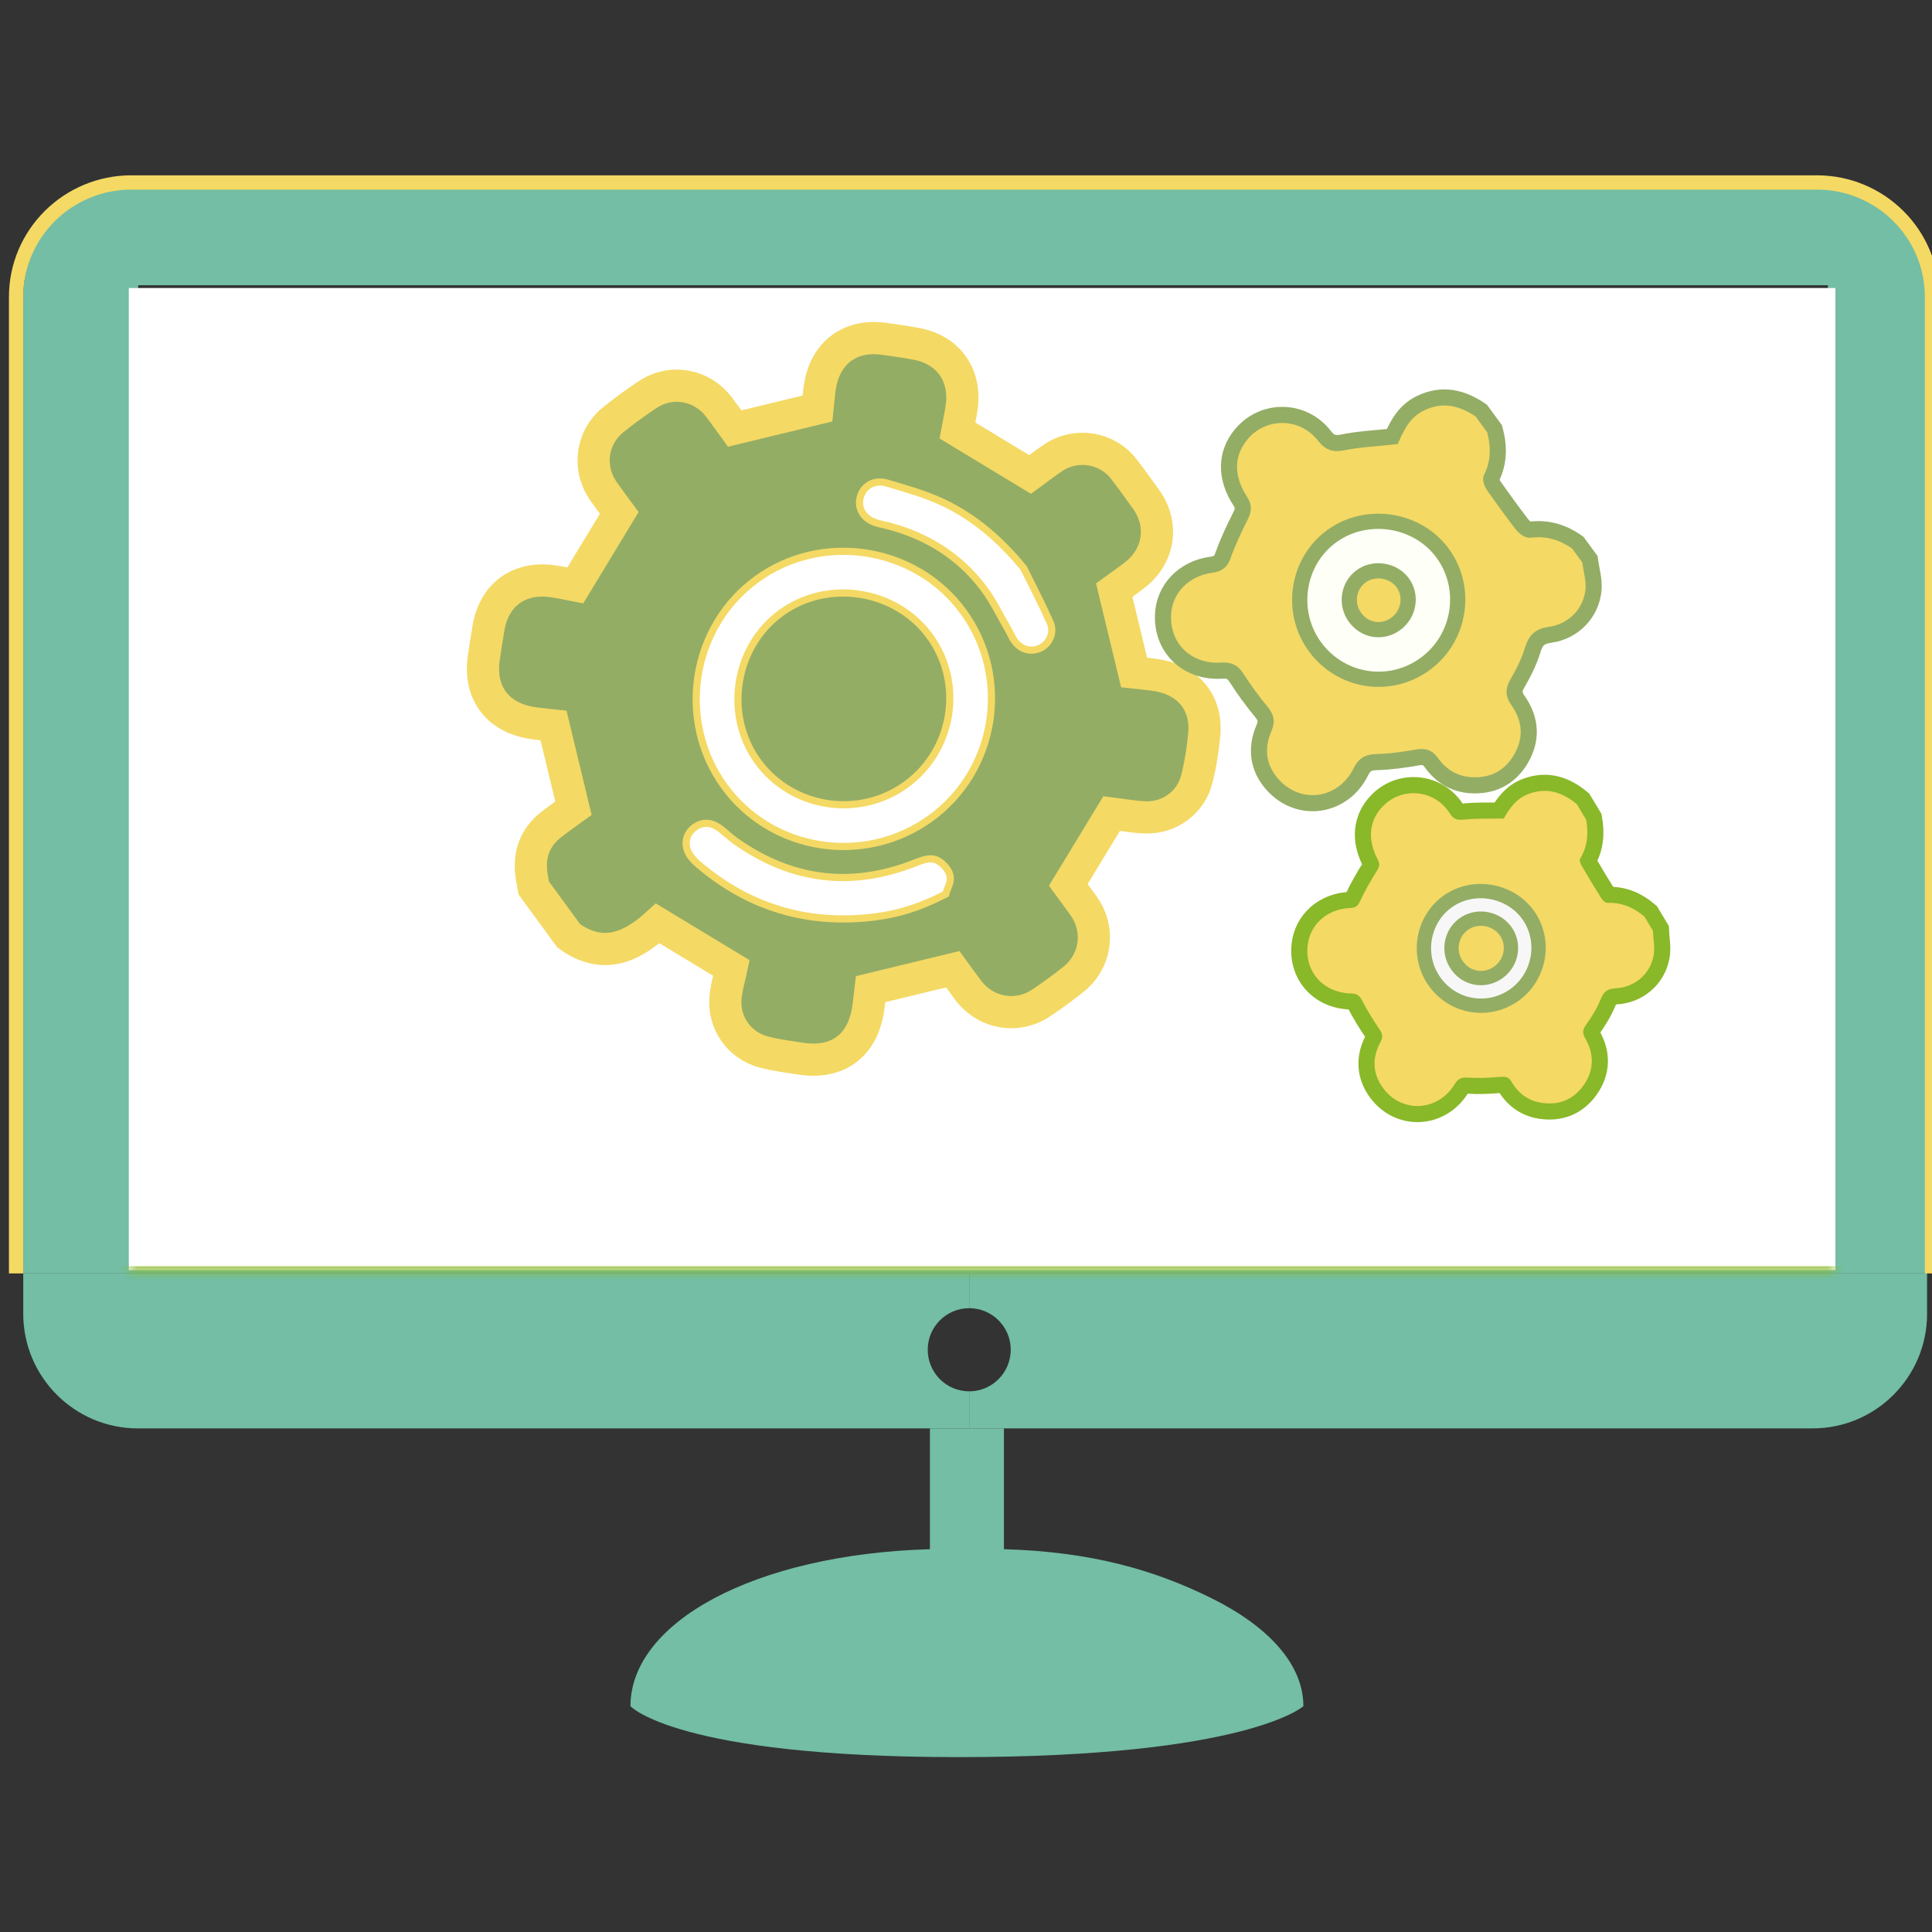 <?xml version="1.0" encoding="UTF-8"?>
<svg width="120px" height="120px" viewBox="0 0 120 120" version="1.1" xmlns="http://www.w3.org/2000/svg" xmlns:xlink="http://www.w3.org/1999/xlink">
    <rect x="0" y="0" width="120" height="120" fill="#333333" stroke="none"/>
    <!-- Generator: Sketch 61 (89581) - https://sketch.com -->
    <title>IMG-流程/維護</title>
    <desc>Created with Sketch.</desc>
    <defs>
        <polygon id="path-1" points="7 67.889 113 67.889 113 6.889 7 6.889"></polygon>
    </defs>
    <g id="IMG-流程/維護" stroke="none" stroke-width="1" fill="none" fill-rule="evenodd">
        <g id="Group-30" transform="translate(1, 11)">
            <g id="Group-7" transform="translate(0, 0.027)" fill="#73BEA5">
                <path d="M118.694,68.066 L118.694,70.573 C118.694,74.502 115.511,77.693 111.582,77.693 L60.356,77.693 L59.199,77.693 L59.199,75.391 C60.622,75.391 61.778,74.235 61.778,72.804 C61.778,71.382 60.622,70.226 59.199,70.226 L59.199,68.066 L118.694,68.066 Z" id="Fill-1"></path>
                <path d="M7.583,64.271 L112.533,64.271 L112.533,6.689 L7.583,6.689 L7.583,64.271 Z M118.693,7.418 L118.693,68.067 L59.2,68.067 L0.444,68.067 L0.444,7.418 C0.444,3.489 3.636,0.307 7.564,0.307 L111.582,0.307 C115.511,0.307 118.693,3.489 118.693,7.418 L118.693,7.418 Z" id="Fill-3"></path>
                <path d="M58.56,98.111 C49.778,98.111 44.676,97.32 41.778,96.529 C38.87,95.738 38.159,94.947 38.159,94.947 C38.159,89.756 45.826,85.516 56.759,85.196 L56.759,77.693 L58.199,77.693 L61.356,77.693 L61.356,85.196 C66.822,85.356 70.719,86.493 74.258,88.245 C77.787,89.996 79.956,92.351 79.956,94.947 C79.956,94.947 76.48,98.111 58.56,98.111 Z" id="Fill-5"></path>
                <path d="M59.2,75.391 L59.2,77.693 L57.76,77.693 L7.564,77.693 C3.635,77.693 0.444,74.502 0.444,70.573 L0.444,68.067 L59.2,68.067 L59.2,70.227 C57.778,70.227 56.623,71.382 56.623,72.805 C56.623,74.236 57.778,75.391 59.2,75.391" id="Fill-6"></path>
            </g>
            <path d="M0,68.093 L0,7.444 C0,3.515 3.211,0.333 7.165,0.333 L111.844,0.333 C115.798,0.333 119,3.515 119,7.444 L119,68.093" id="Stroke-8" stroke="#F4D964" stroke-width="0.889"></path>
            <mask id="mask-2" fill="white">
                <use xlink:href="#path-1"></use>
            </mask>
            <use id="Clip-11" fill="#FFFFFF" xlink:href="#path-1"></use>
            <path d="M0.444,68.093 L0.444,70.6 C0.444,74.529 3.636,77.72 7.564,77.72 L57.759,77.72 L57.759,85.222 C46.827,85.542 38.16,89.782 38.16,94.973 C38.16,94.973 38.87,95.764 41.778,96.555 C44.676,97.346 49.778,98.138 58.56,98.138 C76.48,98.138 79.956,94.973 79.956,94.973 C79.956,92.378 77.787,90.022 74.258,88.271 C70.72,86.52 65.822,85.382 60.356,85.222 L60.356,77.72 L111.582,77.72 C115.511,77.72 118.693,74.529 118.693,70.6 L118.693,68.093 L59.2,68.093 L0.444,68.093 Z" id="Stroke-12" stroke="#89B829" stroke-width="0.889" mask="url(#mask-2)"></path>
            <path d="M59.2,70.253 C60.623,70.253 61.778,71.409 61.778,72.831 C61.778,74.262 60.623,75.418 59.2,75.418 C57.778,75.418 56.623,74.262 56.623,72.831 C56.623,71.409 57.778,70.253 59.2,70.253 Z" id="Stroke-13" stroke="#89B829" stroke-width="0.889" mask="url(#mask-2)"></path>
        </g>
        <g id="Group" transform="translate(30, 21)">
            <path d="M3.154,34.155 C3.108,33.894 3.053,33.634 3.015,33.371 C2.836,32.1 3.203,31.032 4.224,30.227 C4.689,29.861 5.176,29.526 5.619,29.202 C5.21,27.505 4.811,25.857 4.379,24.056 C4.015,24.015 3.512,23.981 3.015,23.899 C0.876,23.549 -0.257,22.006 0.05,19.87 C0.138,19.243 0.237,18.614 0.344,17.99 C0.7,15.934 2.235,14.814 4.311,15.1 C4.813,15.169 5.309,15.284 5.731,15.365 C6.66,13.832 7.539,12.382 8.464,10.856 C8.178,10.464 7.82,9.995 7.482,9.51 C6.482,8.07 6.729,6.173 8.085,5.074 C8.776,4.516 9.495,3.989 10.237,3.502 C11.695,2.542 13.586,2.883 14.646,4.27 C15.004,4.739 15.345,5.221 15.634,5.618 C17.349,5.202 18.983,4.807 20.783,4.371 C20.825,3.994 20.852,3.469 20.938,2.951 C21.29,0.885 22.824,-0.239 24.891,0.043 C25.584,0.137 26.275,0.235 26.959,0.366 C28.848,0.729 29.955,2.219 29.75,4.128 C29.688,4.694 29.55,5.252 29.463,5.735 C30.992,6.662 32.445,7.54 33.986,8.472 C34.406,8.166 34.904,7.774 35.431,7.423 C36.846,6.478 38.77,6.792 39.802,8.133 C40.281,8.752 40.738,9.388 41.191,10.025 C42.283,11.555 42.018,13.481 40.55,14.663 C40.106,15.021 39.631,15.339 39.205,15.65 C39.613,17.336 40.011,18.982 40.443,20.776 C40.882,20.827 41.453,20.859 42.01,20.966 C43.869,21.318 44.967,22.723 44.799,24.597 C44.715,25.54 44.564,26.49 44.33,27.407 C43.955,28.866 42.623,29.826 41.114,29.768 C40.401,29.741 39.691,29.606 39.048,29.528 C38.147,31.01 37.264,32.462 36.352,33.962 C36.646,34.366 36.99,34.821 37.318,35.286 C38.35,36.754 38.081,38.707 36.671,39.83 C36.026,40.344 35.359,40.833 34.673,41.291 C33.173,42.292 31.242,41.953 30.146,40.52 C29.802,40.067 29.474,39.601 29.181,39.201 C27.49,39.611 25.856,40.006 24.07,40.439 C24.029,40.778 23.987,41.258 23.911,41.732 C23.548,43.976 22.008,45.098 19.751,44.757 C18.978,44.639 18.197,44.541 17.442,44.342 C15.914,43.938 14.923,42.533 15.063,40.959 C15.122,40.31 15.319,39.673 15.433,39.125 C13.84,38.162 12.389,37.284 10.851,36.353 C9.26,37.807 7.462,38.67 5.328,37.128 C4.603,36.136 3.879,35.146 3.154,34.155" id="Fill-14" fill="#93AD65"></path>
            <path d="M68.752,13.732 C68.834,14.373 69.036,15.025 68.975,15.653 C68.833,17.096 67.729,18.231 66.266,18.43 C65.601,18.521 65.373,18.797 65.191,19.396 C64.972,20.115 64.621,20.805 64.243,21.457 C64.007,21.865 64.011,22.12 64.286,22.51 C65.1,23.668 65.183,24.924 64.461,26.149 C63.77,27.32 62.688,27.862 61.322,27.768 C60.286,27.695 59.475,27.175 58.887,26.347 C58.625,25.977 58.368,25.989 57.979,26.057 C57.172,26.197 56.352,26.313 55.535,26.333 C55.035,26.347 54.77,26.443 54.529,26.933 C53.437,29.151 50.689,29.562 49.052,27.747 C48.12,26.713 47.963,25.474 48.515,24.201 C48.699,23.774 48.609,23.54 48.339,23.21 C47.792,22.545 47.275,21.847 46.813,21.119 C46.579,20.75 46.364,20.624 45.919,20.654 C43.773,20.797 42.189,19.313 42.234,17.251 C42.269,15.613 43.497,14.301 45.265,14.071 C45.689,14.017 45.836,13.858 45.977,13.463 C46.274,12.633 46.653,11.829 47.051,11.041 C47.219,10.705 47.265,10.484 47.041,10.139 C46.073,8.658 46.111,7.165 47.09,5.981 C48.447,4.342 50.946,4.365 52.268,6.075 C52.608,6.513 52.882,6.582 53.418,6.474 C54.401,6.275 55.417,6.23 56.476,6.115 C56.83,5.317 57.289,4.499 58.211,4.052 C59.581,3.388 60.823,3.685 62.009,4.506 C62.283,4.882 62.556,5.258 62.833,5.634 C63.118,6.677 63.133,7.696 62.635,8.698 C62.575,8.817 62.71,9.077 62.816,9.228 C63.373,10.014 63.94,10.796 64.527,11.561 C64.649,11.718 64.881,11.919 65.037,11.9 C66.145,11.759 67.114,12.07 68.001,12.707 C68.252,13.048 68.501,13.39 68.752,13.732" id="Fill-16" fill="#F4D964"></path>
            <path d="M26.421,27.902 C29.446,25.693 30.125,21.393 27.923,18.38 C25.737,15.388 21.377,14.707 18.381,16.891 C15.389,19.072 14.71,23.426 16.894,26.432 C19.085,29.447 23.394,30.112 26.421,27.902 Z M27.679,29.64 C23.677,32.547 18.031,31.668 15.156,27.693 C12.275,23.705 13.166,18.042 17.125,15.16 C21.094,12.273 26.777,13.164 29.657,17.125 C32.555,21.112 31.664,26.748 27.679,29.64 Z" id="Stroke-19" stroke="#F4D964" stroke-width="0.889"></path>
            <path d="M28.555,34.378 C27.088,35.134 25.721,35.558 24.287,35.735 C20.232,36.237 16.634,35.175 13.518,32.52 C13.357,32.383 13.207,32.229 13.083,32.062 C12.741,31.606 12.755,31.048 13.143,30.678 C13.542,30.296 14.02,30.258 14.479,30.562 C14.844,30.804 15.155,31.133 15.515,31.39 C19.101,33.943 22.937,34.411 27.029,32.762 C27.348,32.634 27.771,32.496 28.049,32.606 C28.365,32.734 28.712,33.1 28.791,33.425 C28.867,33.742 28.621,34.137 28.555,34.378 Z" id="Stroke-21" stroke="#F4D964" stroke-width="0.889"></path>
            <path d="M33.4,14.411 C33.945,15.523 34.522,16.622 35.024,17.754 C35.252,18.267 34.973,18.84 34.529,19.05 C34.02,19.29 33.493,19.133 33.158,18.626 C33.041,18.451 32.962,18.253 32.858,18.072 C32.336,17.18 31.892,16.232 31.276,15.412 C29.754,13.387 27.707,12.105 25.261,11.455 C25.014,11.391 24.765,11.345 24.522,11.273 C23.839,11.072 23.492,10.546 23.644,9.954 C23.798,9.358 24.352,9.014 25.039,9.22 C26.21,9.57 27.404,9.898 28.5,10.418 C30.434,11.338 32.02,12.724 33.4,14.411 Z" id="Stroke-23" stroke="#F4D964" stroke-width="0.889"></path>
            <path d="M56.954,18.144 C58.01,17.386 58.253,15.919 57.491,14.899 C56.75,13.907 55.267,13.682 54.267,14.411 C53.252,15.15 53.03,16.583 53.773,17.613 C54.527,18.661 55.912,18.892 56.954,18.144 Z M58.249,19.852 C56.271,21.306 53.533,20.889 52.069,18.911 C50.604,16.934 51.039,14.083 53.021,12.667 C54.981,11.265 57.833,11.719 59.236,13.656 C60.659,15.621 60.213,18.41 58.249,19.852 Z" id="Stroke-25" stroke="#93AD65" stroke-width="1.889"></path>
            <path d="M72.667,36.809 C72.686,37.327 72.802,37.863 72.708,38.361 C72.491,39.504 71.528,40.332 70.345,40.386 C69.806,40.412 69.604,40.615 69.415,41.081 C69.188,41.64 68.858,42.165 68.51,42.66 C68.292,42.97 68.277,43.174 68.467,43.506 C69.035,44.489 69.012,45.499 68.348,46.427 C67.712,47.313 66.807,47.668 65.722,47.494 C64.898,47.364 64.289,46.889 63.879,46.185 C63.696,45.87 63.49,45.862 63.173,45.888 C62.516,45.942 61.853,45.976 61.2,45.934 C60.798,45.908 60.579,45.966 60.353,46.34 C59.319,48.035 57.094,48.166 55.915,46.598 C55.246,45.704 55.209,44.703 55.741,43.725 C55.919,43.398 55.866,43.203 55.673,42.92 C55.282,42.349 54.918,41.755 54.601,41.14 C54.44,40.828 54.279,40.712 53.92,40.704 C52.196,40.664 51.035,39.364 51.219,37.72 C51.365,36.413 52.44,35.452 53.871,35.396 C54.212,35.382 54.342,35.265 54.482,34.96 C54.78,34.318 55.138,33.702 55.514,33.1 C55.674,32.845 55.725,32.671 55.571,32.38 C54.906,31.126 55.042,29.934 55.908,29.06 C57.112,27.846 59.107,28.045 60.041,29.506 C60.282,29.881 60.497,29.956 60.932,29.907 C61.732,29.819 62.546,29.856 63.402,29.84 C63.742,29.227 64.167,28.606 64.936,28.315 C66.079,27.883 67.051,28.21 67.94,28.95 C68.132,29.271 68.323,29.59 68.518,29.911 C68.672,30.766 68.61,31.581 68.14,32.347 C68.084,32.438 68.173,32.654 68.247,32.782 C68.636,33.452 69.033,34.116 69.448,34.771 C69.533,34.905 69.704,35.082 69.832,35.078 C70.726,35.045 71.477,35.364 72.142,35.936 C72.318,36.228 72.492,36.518 72.667,36.809 Z" id="Stroke-27" stroke="#89B829" stroke-width="2"></path>
            <path d="M3.154,34.155 C3.108,33.894 3.053,33.634 3.015,33.371 C2.836,32.1 3.203,31.032 4.224,30.227 C4.689,29.861 5.176,29.526 5.619,29.202 C5.21,27.505 4.811,25.857 4.379,24.056 C4.015,24.015 3.512,23.981 3.015,23.899 C0.876,23.549 -0.257,22.006 0.05,19.87 C0.138,19.243 0.237,18.614 0.344,17.99 C0.7,15.934 2.235,14.814 4.311,15.1 C4.813,15.169 5.309,15.284 5.731,15.365 C6.66,13.832 7.539,12.382 8.464,10.856 C8.178,10.464 7.82,9.995 7.482,9.51 C6.482,8.07 6.729,6.173 8.085,5.074 C8.776,4.516 9.495,3.989 10.237,3.502 C11.695,2.542 13.586,2.883 14.646,4.27 C15.004,4.739 15.345,5.221 15.634,5.618 C17.349,5.202 18.983,4.807 20.783,4.371 C20.825,3.994 20.852,3.469 20.938,2.951 C21.29,0.885 22.824,-0.239 24.891,0.043 C25.584,0.137 26.275,0.235 26.959,0.366 C28.848,0.729 29.955,2.219 29.75,4.128 C29.688,4.694 29.55,5.252 29.463,5.735 C30.992,6.662 32.445,7.54 33.986,8.472 C34.406,8.166 34.904,7.774 35.431,7.423 C36.846,6.478 38.77,6.792 39.802,8.133 C40.281,8.752 40.738,9.388 41.191,10.025 C42.283,11.555 42.018,13.481 40.55,14.663 C40.106,15.021 39.631,15.339 39.205,15.65 C39.613,17.336 40.011,18.982 40.443,20.776 C40.882,20.827 41.453,20.859 42.01,20.966 C43.869,21.318 44.967,22.723 44.799,24.597 C44.715,25.54 44.564,26.49 44.33,27.407 C43.955,28.866 42.623,29.826 41.114,29.768 C40.401,29.741 39.691,29.606 39.048,29.528 C38.147,31.01 37.264,32.462 36.352,33.962 C36.646,34.366 36.99,34.821 37.318,35.286 C38.35,36.754 38.081,38.707 36.671,39.83 C36.026,40.344 35.359,40.833 34.673,41.291 C33.173,42.292 31.242,41.953 30.146,40.52 C29.802,40.067 29.474,39.601 29.181,39.201 C27.49,39.611 25.856,40.006 24.07,40.439 C24.029,40.778 23.987,41.258 23.911,41.732 C23.548,43.976 22.008,45.098 19.751,44.757 C18.978,44.639 18.197,44.541 17.442,44.342 C15.914,43.938 14.923,42.533 15.063,40.959 C15.122,40.31 15.319,39.673 15.433,39.125 C13.84,38.162 12.389,37.284 10.851,36.353 C9.26,37.807 7.462,38.67 5.328,37.128 C4.603,36.136 3.879,35.146 3.154,34.155 Z" id="Stroke-15" stroke="#F4D964" stroke-width="2"></path>
            <path d="M68.752,13.732 C68.834,14.373 69.036,15.025 68.975,15.653 C68.833,17.096 67.729,18.231 66.266,18.43 C65.601,18.521 65.373,18.797 65.191,19.396 C64.972,20.115 64.621,20.805 64.243,21.457 C64.007,21.865 64.011,22.12 64.286,22.51 C65.1,23.668 65.183,24.924 64.461,26.149 C63.77,27.32 62.688,27.862 61.322,27.768 C60.286,27.695 59.475,27.175 58.887,26.347 C58.625,25.977 58.368,25.989 57.979,26.057 C57.172,26.197 56.352,26.313 55.535,26.333 C55.035,26.347 54.77,26.443 54.529,26.933 C53.437,29.151 50.689,29.562 49.052,27.747 C48.12,26.713 47.963,25.474 48.515,24.201 C48.699,23.774 48.609,23.54 48.339,23.21 C47.792,22.545 47.275,21.847 46.813,21.119 C46.579,20.75 46.364,20.624 45.919,20.654 C43.773,20.797 42.189,19.313 42.234,17.251 C42.269,15.613 43.497,14.301 45.265,14.071 C45.689,14.017 45.836,13.858 45.977,13.463 C46.274,12.633 46.653,11.829 47.051,11.041 C47.219,10.705 47.265,10.484 47.041,10.139 C46.073,8.658 46.111,7.165 47.09,5.981 C48.447,4.342 50.946,4.365 52.268,6.075 C52.608,6.513 52.882,6.582 53.418,6.474 C54.401,6.275 55.417,6.23 56.476,6.115 C56.83,5.317 57.289,4.499 58.211,4.052 C59.581,3.388 60.823,3.685 62.009,4.506 C62.283,4.882 62.556,5.258 62.833,5.634 C63.118,6.677 63.133,7.696 62.635,8.698 C62.575,8.817 62.71,9.077 62.816,9.228 C63.373,10.014 63.94,10.796 64.527,11.561 C64.649,11.718 64.881,11.919 65.037,11.9 C66.145,11.759 67.114,12.07 68.001,12.707 C68.252,13.048 68.501,13.39 68.752,13.732 Z" id="Stroke-17" stroke="#93AD65"></path>
            <path d="M26.421,27.902 C29.446,25.693 30.125,21.393 27.923,18.38 C25.737,15.388 21.377,14.707 18.381,16.891 C15.389,19.072 14.71,23.426 16.894,26.432 C19.085,29.447 23.394,30.112 26.421,27.902 M27.679,29.64 C23.677,32.547 18.031,31.668 15.156,27.693 C12.275,23.705 13.166,18.042 17.125,15.16 C21.094,12.273 26.777,13.164 29.657,17.125 C32.555,21.112 31.664,26.748 27.679,29.64" id="Fill-18" fill="#FFFFFF"></path>
            <path d="M28.555,34.378 C27.088,35.134 25.721,35.558 24.287,35.735 C20.232,36.237 16.634,35.175 13.518,32.52 C13.357,32.383 13.207,32.229 13.083,32.062 C12.741,31.606 12.755,31.048 13.143,30.678 C13.542,30.296 14.02,30.258 14.479,30.562 C14.844,30.804 15.155,31.133 15.515,31.39 C19.101,33.943 22.937,34.411 27.029,32.762 C27.348,32.634 27.771,32.496 28.049,32.606 C28.365,32.734 28.712,33.1 28.791,33.425 C28.867,33.742 28.621,34.137 28.555,34.378" id="Fill-20" fill="#FFFFFF"></path>
            <path d="M33.4,14.411 C33.945,15.523 34.522,16.622 35.024,17.754 C35.252,18.267 34.973,18.84 34.529,19.05 C34.02,19.29 33.493,19.133 33.158,18.626 C33.041,18.451 32.962,18.253 32.858,18.072 C32.336,17.18 31.892,16.232 31.276,15.412 C29.754,13.387 27.707,12.105 25.261,11.455 C25.014,11.391 24.765,11.345 24.522,11.273 C23.839,11.072 23.492,10.546 23.644,9.954 C23.798,9.358 24.352,9.014 25.039,9.22 C26.21,9.57 27.404,9.898 28.5,10.418 C30.434,11.338 32.02,12.724 33.4,14.411" id="Fill-22" fill="#FFFFFF"></path>
            <path d="M56.954,18.144 C58.01,17.386 58.253,15.919 57.491,14.899 C56.75,13.907 55.267,13.682 54.267,14.411 C53.252,15.15 53.03,16.583 53.773,17.613 C54.527,18.661 55.912,18.892 56.954,18.144 M58.249,19.852 C56.271,21.306 53.533,20.889 52.069,18.911 C50.604,16.934 51.039,14.083 53.021,12.667 C54.981,11.265 57.833,11.719 59.236,13.656 C60.659,15.621 60.213,18.41 58.249,19.852" id="Fill-24" fill="#FEFFF6"></path>
            <path d="M72.667,36.809 C72.686,37.327 72.802,37.863 72.708,38.361 C72.491,39.504 71.528,40.332 70.345,40.386 C69.806,40.412 69.604,40.615 69.415,41.081 C69.188,41.64 68.858,42.165 68.51,42.66 C68.292,42.97 68.277,43.174 68.467,43.506 C69.035,44.489 69.012,45.499 68.348,46.427 C67.712,47.313 66.807,47.668 65.722,47.494 C64.898,47.364 64.289,46.889 63.879,46.185 C63.696,45.87 63.49,45.862 63.173,45.888 C62.516,45.942 61.853,45.976 61.2,45.934 C60.798,45.908 60.579,45.966 60.353,46.34 C59.319,48.035 57.094,48.166 55.915,46.598 C55.246,45.704 55.209,44.703 55.741,43.725 C55.919,43.398 55.866,43.203 55.673,42.92 C55.282,42.349 54.918,41.755 54.601,41.14 C54.44,40.828 54.279,40.712 53.92,40.704 C52.196,40.664 51.035,39.364 51.219,37.72 C51.365,36.413 52.44,35.452 53.871,35.396 C54.212,35.382 54.342,35.265 54.482,34.96 C54.78,34.318 55.138,33.702 55.514,33.1 C55.674,32.845 55.725,32.671 55.571,32.38 C54.906,31.126 55.042,29.934 55.908,29.06 C57.112,27.846 59.107,28.045 60.041,29.506 C60.282,29.881 60.497,29.956 60.932,29.907 C61.732,29.819 62.546,29.856 63.402,29.84 C63.742,29.227 64.167,28.606 64.936,28.315 C66.079,27.883 67.051,28.21 67.94,28.95 C68.132,29.271 68.323,29.59 68.518,29.911 C68.672,30.766 68.61,31.581 68.14,32.347 C68.084,32.438 68.173,32.654 68.247,32.782 C68.636,33.452 69.033,34.116 69.448,34.771 C69.533,34.905 69.704,35.082 69.832,35.078 C70.726,35.045 71.477,35.364 72.142,35.936 C72.318,36.228 72.492,36.518 72.667,36.809" id="Fill-26" fill="#F4D964"></path>
            <path d="M62.922,39.489 C63.82,38.959 64.12,37.804 63.583,36.934 C63.063,36.088 61.892,35.801 61.042,36.313 C60.176,36.831 59.896,37.961 60.417,38.838 C60.945,39.729 62.035,40.012 62.922,39.489 M63.833,40.948 C62.148,41.968 59.989,41.437 58.962,39.752 C57.932,38.066 58.484,35.819 60.171,34.828 C61.838,33.849 64.084,34.417 65.068,36.065 C66.064,37.737 65.508,39.936 63.833,40.948" id="Fill-28" fill="#F7F7F7"></path>
            <path d="M62.922,39.489 C63.82,38.959 64.12,37.804 63.583,36.934 C63.063,36.088 61.892,35.801 61.042,36.313 C60.176,36.831 59.896,37.961 60.417,38.838 C60.945,39.729 62.035,40.012 62.922,39.489 Z M63.833,40.948 C62.148,41.968 59.989,41.437 58.962,39.752 C57.932,38.066 58.484,35.819 60.171,34.828 C61.838,33.849 64.084,34.417 65.068,36.065 C66.064,37.737 65.508,39.936 63.833,40.948 Z" id="Stroke-29" stroke="#93AD65" stroke-width="0.889"></path>
        </g>
    </g>
</svg>